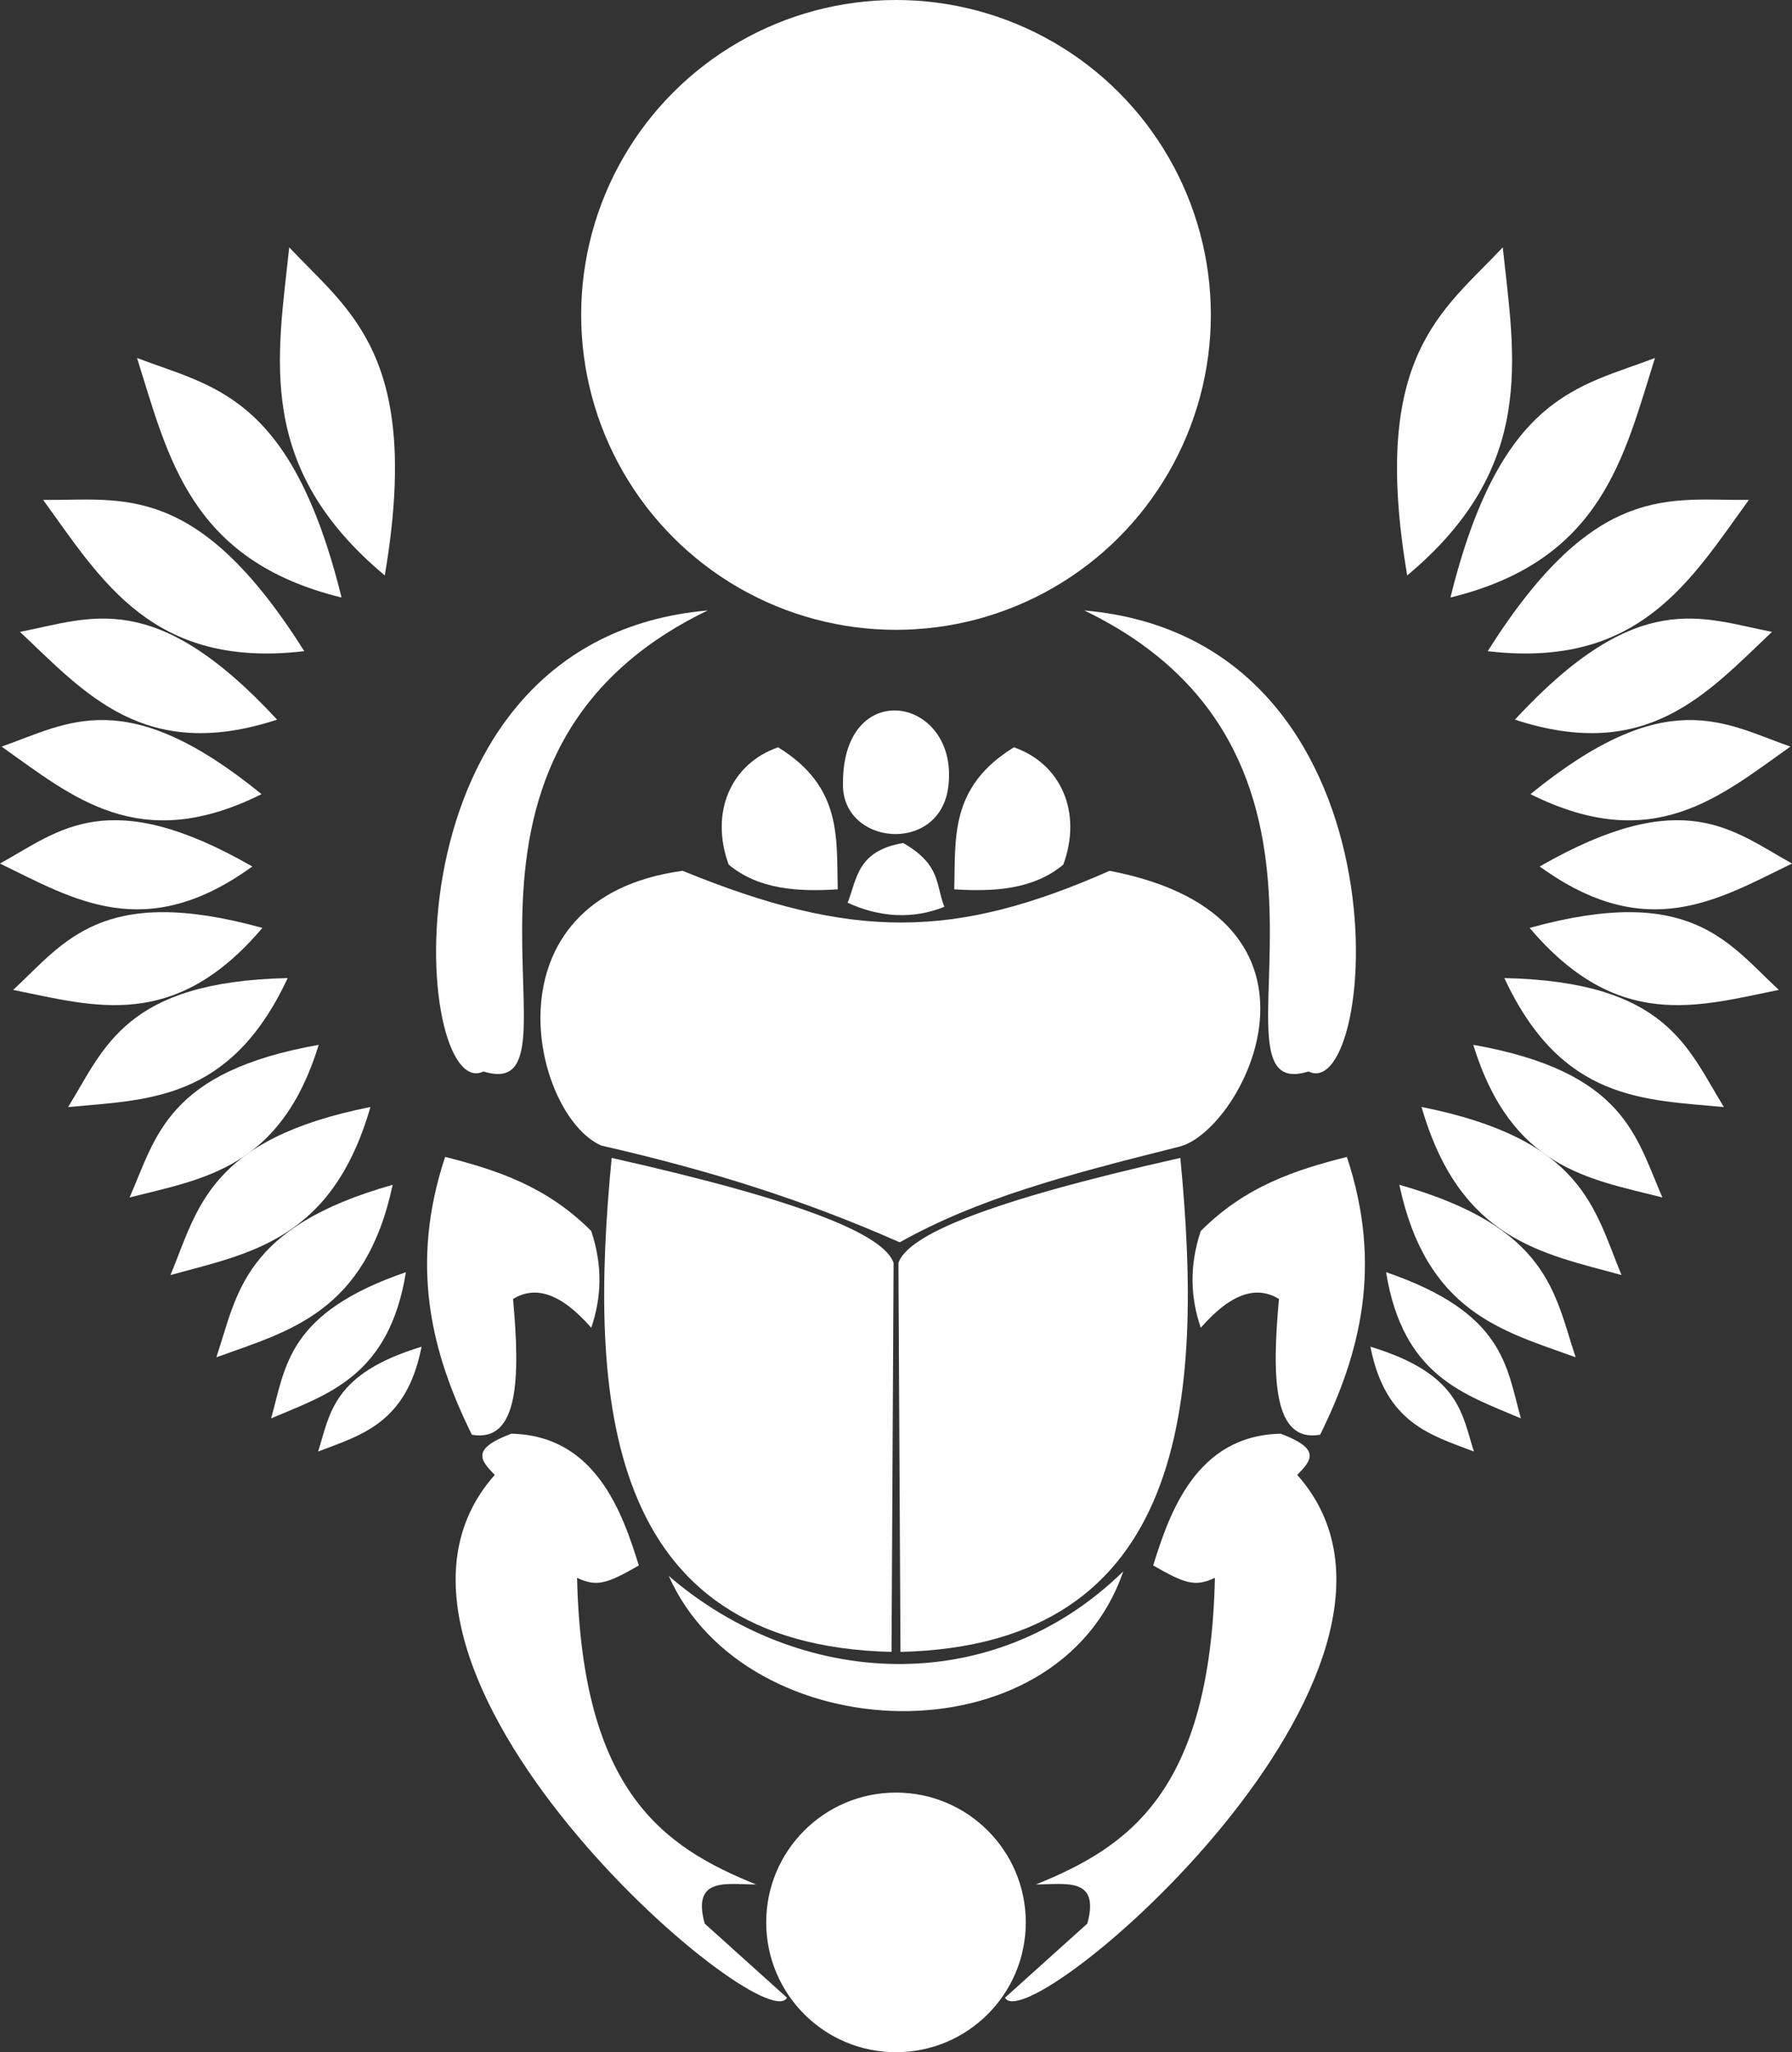 <?xml version="1.0" encoding="UTF-8" standalone="no"?>
<!-- Created with Inkscape (http://www.inkscape.org/) -->

<svg
   width="642.373"
   height="735.457"
   id="svg2"
   version="1.1"
   inkscape:version="1.1.2 (b8e25be833, 2022-02-05)"
   sodipodi:docname="scarab-white.svg"
   xmlns:inkscape="http://www.inkscape.org/namespaces/inkscape"
   xmlns:sodipodi="http://sodipodi.sourceforge.net/DTD/sodipodi-0.dtd"
   xmlns="http://www.w3.org/2000/svg"
   xmlns:svg="http://www.w3.org/2000/svg"
   xmlns:rdf="http://www.w3.org/1999/02/22-rdf-syntax-ns#"
   xmlns:cc="http://creativecommons.org/ns#"
   xmlns:dc="http://purl.org/dc/elements/1.1/">
  <rect width="100%" height="100%" fill="#333333" stroke="none"/>
  <defs
     id="defs4">
    <inkscape:perspective
       sodipodi:type="inkscape:persp3d"
       inkscape:vp_x="0 : 511.63763 : 1"
       inkscape:vp_y="0 : 1000 : 0"
       inkscape:vp_z="744.09448 : 511.63763 : 1"
       inkscape:persp3d-origin="372.04724 : 336.24393 : 1"
       id="perspective10" />
    <inkscape:perspective
       id="perspective2987"
       inkscape:persp3d-origin="0.5 : -14.210124 : 1"
       inkscape:vp_z="1 : -14.043457 : 1"
       inkscape:vp_y="0 : 1000 : 0"
       inkscape:vp_x="0 : -14.043457 : 1"
       sodipodi:type="inkscape:persp3d" />
  </defs>
  <sodipodi:namedview
     id="base"
     pagecolor="#757575"
     bordercolor="#666666"
     borderopacity="1.0"
     inkscape:pageopacity="1"
     inkscape:pageshadow="2"
     inkscape:zoom="0.49497475"
     inkscape:cx="326.27927"
     inkscape:cy="393.95949"
     inkscape:document-units="px"
     inkscape:current-layer="layer1"
     showgrid="false"
     inkscape:showpageshadow="false"
     inkscape:window-width="1920"
     inkscape:window-height="1009"
     inkscape:window-x="-8"
     inkscape:window-y="-8"
     inkscape:window-maximized="1"
     inkscape:pagecheckerboard="0" />
  <g
     inkscape:label="Layer 1"
     inkscape:groupmode="layer"
     id="layer1"
     transform="translate(-53.813,-309.634)">
    <g
       id="g4142"
       transform="matrix(16.523,0,0,16.523,-38.623,-16303.948)"
       style="fill:#ffffff;fill-opacity:1">
      <path
         style="fill:#ffffff;fill-opacity:1;stroke:none"
         d="m 35.326,1034.692 c 1.93,0.585 1.982,1.444 2.244,2.273 -0.935,-0.358 -1.919,-0.611 -2.244,-2.273 z"
         id="path3995"
         sodipodi:nodetypes="ccc"
         inkscape:connector-curvature="0" />
      <path
         sodipodi:nodetypes="ccc"
         id="path4009"
         d="m 38.998,1024.276 c 3.131,-1.797 4.187,-0.773 5.475,-0.064 -1.602,0.776 -3.147,1.75 -5.475,0.064 z"
         style="fill:#ffffff;fill-opacity:1;stroke:none"
         inkscape:connector-curvature="0" />
      <path
         style="fill:#ffffff;fill-opacity:1;stroke:none"
         d="m 38.798,1022.707 c 2.953,-2.406 4.201,-1.535 5.639,-1.031 -1.533,1.083 -2.976,2.36 -5.639,1.031 z"
         id="path4011"
         sodipodi:nodetypes="ccc"
         inkscape:connector-curvature="0" />
      <path
         sodipodi:nodetypes="ccc"
         id="path3997"
         d="m 35.665,1033.075 c 2.574,0.883 2.608,2.043 2.925,3.171 -1.244,-0.528 -2.558,-0.917 -2.925,-3.171 z"
         style="fill:#ffffff;fill-opacity:1;stroke:none"
         inkscape:connector-curvature="0" />
      <path
         style="fill:#ffffff;fill-opacity:1;stroke:none"
         d="m 35.953,1031.18 c 3.252,0.921 3.363,2.36 3.825,3.741 -1.578,-0.571 -3.234,-0.965 -3.825,-3.741 z"
         id="path3999"
         sodipodi:nodetypes="ccc"
         inkscape:connector-curvature="0" />
      <path
         sodipodi:nodetypes="ccc"
         id="path4001"
         d="m 36.435,1029.492 c 3.52,0.702 3.745,2.219 4.338,3.645 -1.717,-0.472 -3.504,-0.75 -4.338,-3.645 z"
         style="fill:#ffffff;fill-opacity:1;stroke:none"
         inkscape:connector-curvature="0" />
      <path
         style="fill:#ffffff;fill-opacity:1;stroke:none"
         d="m 37.557,1028.144 c 3.291,0.584 3.526,1.994 4.103,3.31 -1.607,-0.406 -3.277,-0.63 -4.103,-3.31 z"
         id="path4003"
         sodipodi:nodetypes="ccc"
         inkscape:connector-curvature="0" />
      <path
         sodipodi:nodetypes="ccc"
         id="path4005"
         d="m 38.231,1026.696 c 3.526,0.078 3.972,1.514 4.763,2.798 -1.739,-0.164 -3.518,-0.127 -4.763,-2.798 z"
         style="fill:#ffffff;fill-opacity:1;stroke:none"
         inkscape:connector-curvature="0" />
      <path
         style="fill:#ffffff;fill-opacity:1;stroke:none"
         d="m 38.78,1025.608 c 3.487,-0.964 4.297,0.316 5.406,1.345 -1.752,0.352 -3.492,0.914 -5.406,-1.345 z"
         id="path4007"
         sodipodi:nodetypes="ccc"
         inkscape:connector-curvature="0" />
      <path
         sodipodi:nodetypes="ccc"
         id="path4013"
         d="m 38.46,1021.091 c 2.672,-2.888 4.053,-2.196 5.578,-1.904 -1.41,1.331 -2.702,2.845 -5.578,1.904 z"
         style="fill:#ffffff;fill-opacity:1;stroke:none"
         inkscape:connector-curvature="0" />
      <path
         style="fill:#ffffff;fill-opacity:1;stroke:none"
         d="m 37.871,1019.606 c 2.335,-3.708 3.96,-3.262 5.665,-3.281 -1.269,1.748 -2.375,3.668 -5.665,3.281 z"
         id="path4015"
         sodipodi:nodetypes="ccc"
         inkscape:connector-curvature="0" />
      <path
         sodipodi:nodetypes="ccc"
         id="path4017"
         d="m 37.062,1018.442 c 1.09,-4.414 2.798,-4.566 4.437,-5.195 -0.676,2.141 -1.142,4.39 -4.437,5.195 z"
         style="fill:#ffffff;fill-opacity:1;stroke:none"
         inkscape:connector-curvature="0" />
      <path
         style="fill:#ffffff;fill-opacity:1;stroke:none"
         d="m 36.124,1017.963 c -0.809,-4.759 0.765,-5.725 2.073,-7.115 0.252,2.379 0.749,4.76 -2.073,7.115 z"
         id="path4019"
         sodipodi:nodetypes="ccc"
         inkscape:connector-curvature="0" />
    </g>
    <circle
       style="fill:#ffffff;fill-opacity:1;stroke:none"
       id="path2993"
       transform="matrix(17.315,0,0,17.315,-53.231,238.52)"
       cx="24.732"
       cy="10.625"
       r="6.518" />
    <circle
       style="fill:#ffffff;fill-opacity:1;stroke:none"
       id="path3767"
       transform="matrix(18.609,0,0,18.609,-103.514,161.169)"
       cx="25.714"
       cy="45"
       r="2.5" />
    <path
       style="fill:#ffffff;fill-opacity:1;stroke:none"
       d="m 335.914,1025.556 c -8.2,15.848 -165.818,-118.649 -104.741,-187.355 -5.354,-5.409 -8.403,-9.344 5.901,-14.753 30.394,0.578 39.959,28.639 45.732,47.208 -11.099,6.356 -14.954,7.88 -22.128,4.425 1.741,77.164 31.449,96.644 64.172,109.905 -10.432,0 -23.071,-2.905 -18.44,14.014 z"
       id="path3769"
       sodipodi:nodetypes="cccccccc"
       inkscape:connector-curvature="0" />
    <path
       sodipodi:nodetypes="cccccccc"
       id="path3836"
       d="m 414.086,1025.556 c 8.2,15.848 165.818,-118.65 104.741,-187.355 5.354,-5.409 8.403,-9.344 -5.901,-14.753 -30.394,0.578 -39.959,28.639 -45.732,47.208 11.099,6.356 14.954,7.88 22.128,4.425 -1.741,77.164 -31.449,96.644 -64.173,109.905 10.432,0 23.071,-2.905 18.44,14.014 l -29.505,26.555 z"
       style="fill:#ffffff;fill-opacity:1;stroke:none"
       inkscape:connector-curvature="0" />
    <path
       style="fill:#ffffff;fill-opacity:1;stroke:none"
       d="m 222.97,823.819 c -14.428,-29.182 -22.511,-60.63 -9.589,-99.578 18.161,4.626 36.145,10.313 52.371,26.553 4.211,12.61 3.648,24.024 0,34.668 -11.497,-13.134 -20.459,-14.86 -28.029,-10.327 2.561,28.194 2.131,51.602 -14.752,48.684 z"
       id="path3859"
       sodipodi:nodetypes="cccccc"
       inkscape:connector-curvature="0" />
    <path
       sodipodi:nodetypes="cccccc"
       id="path3874"
       d="m 527.03,823.819 c 14.428,-29.182 22.511,-60.63 9.589,-99.578 -18.161,4.626 -36.145,10.313 -52.371,26.553 -4.211,12.608 -3.648,24.024 0,34.668 11.497,-13.134 20.459,-14.86 28.029,-10.327 -2.561,28.194 -2.131,51.602 14.752,48.684 z"
       style="fill:#ffffff;fill-opacity:1;stroke:none"
       inkscape:connector-curvature="0" />
    <path
       style="fill:#ffffff;fill-opacity:1;stroke:none"
       d="M 227.118,693.629 C 201.995,705.927 188.509,538.814 307.518,528.403 196.603,581.803 268.116,706.381 227.118,693.629 Z"
       id="path3876"
       sodipodi:nodetypes="ccc"
       inkscape:connector-curvature="0" />
    <path
       sodipodi:nodetypes="ccc"
       id="path3878"
       d="m 522.882,693.629 c 25.123,12.299 38.609,-154.815 -80.4,-165.226 110.916,53.399 39.402,177.978 80.4,165.226 z"
       style="fill:#ffffff;fill-opacity:1;stroke:none"
       inkscape:connector-curvature="0" />
    <path
       style="fill:#ffffff;fill-opacity:1;stroke:none"
       d="m 456.454,872.793 c -23.563,68.703 -135.186,64.27 -162.908,1.619 46.393,40.036 115.59,44.667 162.908,-1.619 z"
       id="path3880"
       sodipodi:nodetypes="ccc"
       inkscape:connector-curvature="0" />
    <path
       style="fill:#ffffff;fill-opacity:1;stroke:none"
       d="M 376.605,901.635 375.868,762.226 c 3.433,-9.869 30.867,-21.858 101.053,-37.619 8.345,86.223 2.93,174.599 -100.316,177.028 z"
       id="path3882"
       sodipodi:nodetypes="cccc"
       inkscape:connector-curvature="0" />
    <path
       sodipodi:nodetypes="cccc"
       id="path3884"
       d="m 373.395,901.635 0.738,-139.409 c -3.433,-9.869 -30.867,-21.858 -101.053,-37.617 -8.345,86.221 -2.93,174.597 100.316,177.026 z"
       style="fill:#ffffff;fill-opacity:1;stroke:none"
       inkscape:connector-curvature="0" />
    <path
       style="fill:#ffffff;fill-opacity:1;stroke:none"
       d="m 269.381,720.183 c 40.287,9.205 73.37,19.852 106.954,34.668 27.587,-15.437 58.108,-23.778 100.316,-34.299 22.924,-5.958 62.166,-82.106 -25.079,-98.84 -55.452,24.491 -92.106,24.931 -153.055,0 -71.949,9.778 -53.942,87.642 -29.136,98.471 z"
       id="path3886"
       sodipodi:nodetypes="cccccc"
       inkscape:connector-curvature="0" />
    <path
       style="fill:#ffffff;fill-opacity:1;stroke:none"
       d="m 354.125,628.35 c -14.582,0.925 -28.41,0 -39.094,-8.851 -6.821,-18.547 0.667,-36.123 17.703,-42.045 23.26,14.277 20.843,32.834 21.391,50.896 z"
       id="path3888"
       sodipodi:nodetypes="cccc"
       inkscape:connector-curvature="0" />
    <path
       sodipodi:nodetypes="cccc"
       id="path3890"
       d="m 395.875,628.349 c 14.582,0.925 28.41,0 39.094,-8.851 6.821,-18.547 -0.667,-36.122 -17.703,-42.043 -23.26,14.277 -20.843,32.834 -21.391,50.895 z"
       style="fill:#ffffff;fill-opacity:1;stroke:none"
       inkscape:connector-curvature="0" />
    <path
       style="fill:#ffffff;fill-opacity:1;stroke:none"
       d="m 357.666,633.143 c 11.31,5.254 23.358,6.022 34.668,1.471 -3.151,-7.868 -1.086,-14.998 -14.752,-22.866 -16.605,2.824 -16.528,12.902 -19.916,21.39 z"
       id="path3892"
       sodipodi:nodetypes="cccc"
       inkscape:connector-curvature="0" />
    <path
       style="fill:#ffffff;fill-opacity:1;stroke:none"
       d="m 355.984,590.363 c -0.083,-39.198 42.659,-30.791 37.618,2.212 -3.836,23.313 -38.153,19.839 -37.618,-2.212 z"
       id="path3894"
       sodipodi:nodetypes="ccc"
       inkscape:connector-curvature="0" />
    <g
       id="g4157"
       transform="matrix(-16.523,0,0,16.523,788.623,-16303.948)"
       style="fill:#ffffff;fill-opacity:1">
      <path
         sodipodi:nodetypes="ccc"
         id="path4159"
         d="m 35.326,1034.692 c 1.93,0.585 1.982,1.444 2.244,2.273 -0.935,-0.358 -1.919,-0.611 -2.244,-2.273 z"
         style="fill:#ffffff;fill-opacity:1;stroke:none"
         inkscape:connector-curvature="0" />
      <path
         style="fill:#ffffff;fill-opacity:1;stroke:none"
         d="m 38.998,1024.276 c 3.131,-1.797 4.187,-0.773 5.475,-0.064 -1.602,0.776 -3.147,1.75 -5.475,0.064 z"
         id="path4161"
         sodipodi:nodetypes="ccc"
         inkscape:connector-curvature="0" />
      <path
         sodipodi:nodetypes="ccc"
         id="path4163"
         d="m 38.798,1022.707 c 2.953,-2.406 4.201,-1.535 5.639,-1.031 -1.533,1.083 -2.976,2.36 -5.639,1.031 z"
         style="fill:#ffffff;fill-opacity:1;stroke:none"
         inkscape:connector-curvature="0" />
      <path
         style="fill:#ffffff;fill-opacity:1;stroke:none"
         d="m 35.665,1033.075 c 2.574,0.883 2.608,2.043 2.925,3.171 -1.244,-0.528 -2.558,-0.917 -2.925,-3.171 z"
         id="path4165"
         sodipodi:nodetypes="ccc"
         inkscape:connector-curvature="0" />
      <path
         sodipodi:nodetypes="ccc"
         id="path4167"
         d="m 35.953,1031.18 c 3.252,0.921 3.363,2.36 3.825,3.741 -1.578,-0.571 -3.234,-0.965 -3.825,-3.741 z"
         style="fill:#ffffff;fill-opacity:1;stroke:none"
         inkscape:connector-curvature="0" />
      <path
         style="fill:#ffffff;fill-opacity:1;stroke:none"
         d="m 36.435,1029.492 c 3.52,0.702 3.745,2.219 4.338,3.645 -1.717,-0.472 -3.504,-0.75 -4.338,-3.645 z"
         id="path4169"
         sodipodi:nodetypes="ccc"
         inkscape:connector-curvature="0" />
      <path
         sodipodi:nodetypes="ccc"
         id="path4171"
         d="m 37.557,1028.144 c 3.291,0.584 3.526,1.994 4.103,3.31 -1.607,-0.406 -3.277,-0.63 -4.103,-3.31 z"
         style="fill:#ffffff;fill-opacity:1;stroke:none"
         inkscape:connector-curvature="0" />
      <path
         style="fill:#ffffff;fill-opacity:1;stroke:none"
         d="m 38.231,1026.696 c 3.526,0.078 3.972,1.514 4.763,2.798 -1.739,-0.164 -3.518,-0.127 -4.763,-2.798 z"
         id="path4173"
         sodipodi:nodetypes="ccc"
         inkscape:connector-curvature="0" />
      <path
         sodipodi:nodetypes="ccc"
         id="path4175"
         d="m 38.78,1025.608 c 3.487,-0.964 4.297,0.316 5.406,1.345 -1.752,0.352 -3.492,0.914 -5.406,-1.345 z"
         style="fill:#ffffff;fill-opacity:1;stroke:none"
         inkscape:connector-curvature="0" />
      <path
         style="fill:#ffffff;fill-opacity:1;stroke:none"
         d="m 38.46,1021.091 c 2.672,-2.888 4.053,-2.196 5.578,-1.904 -1.41,1.331 -2.702,2.845 -5.578,1.904 z"
         id="path4177"
         sodipodi:nodetypes="ccc"
         inkscape:connector-curvature="0" />
      <path
         sodipodi:nodetypes="ccc"
         id="path4179"
         d="m 37.871,1019.606 c 2.335,-3.708 3.96,-3.262 5.665,-3.281 -1.269,1.748 -2.375,3.668 -5.665,3.281 z"
         style="fill:#ffffff;fill-opacity:1;stroke:none"
         inkscape:connector-curvature="0" />
      <path
         style="fill:#ffffff;fill-opacity:1;stroke:none"
         d="m 37.062,1018.442 c 1.09,-4.414 2.798,-4.566 4.437,-5.195 -0.676,2.141 -1.142,4.39 -4.437,5.195 z"
         id="path4181"
         sodipodi:nodetypes="ccc"
         inkscape:connector-curvature="0" />
      <path
         sodipodi:nodetypes="ccc"
         id="path4183"
         d="m 36.124,1017.963 c -0.809,-4.759 0.765,-5.725 2.073,-7.115 0.252,2.379 0.749,4.76 -2.073,7.115 z"
         style="fill:#ffffff;fill-opacity:1;stroke:none"
         inkscape:connector-curvature="0" />
    </g>
    <path
       style="fill:#ffffff;fill-opacity:1;stroke:none"
       d="m 260.797,875.202 c -10.535,-12.569 -20.784,-25.022 -29.599,-36.902 11.291,10.265 20.725,23.183 29.599,36.902 z"
       id="path4185"
       sodipodi:nodetypes="ccc"
       inkscape:connector-curvature="0" />
    <path
       sodipodi:nodetypes="ccc"
       id="path4187"
       d="m 488.854,875.202 c 10.535,-12.569 20.784,-25.022 29.599,-36.902 -11.291,10.264 -20.725,23.183 -29.599,36.902 z"
       style="fill:#ffffff;fill-opacity:1;stroke:none"
       inkscape:connector-curvature="0" />
  </g>
</svg>
